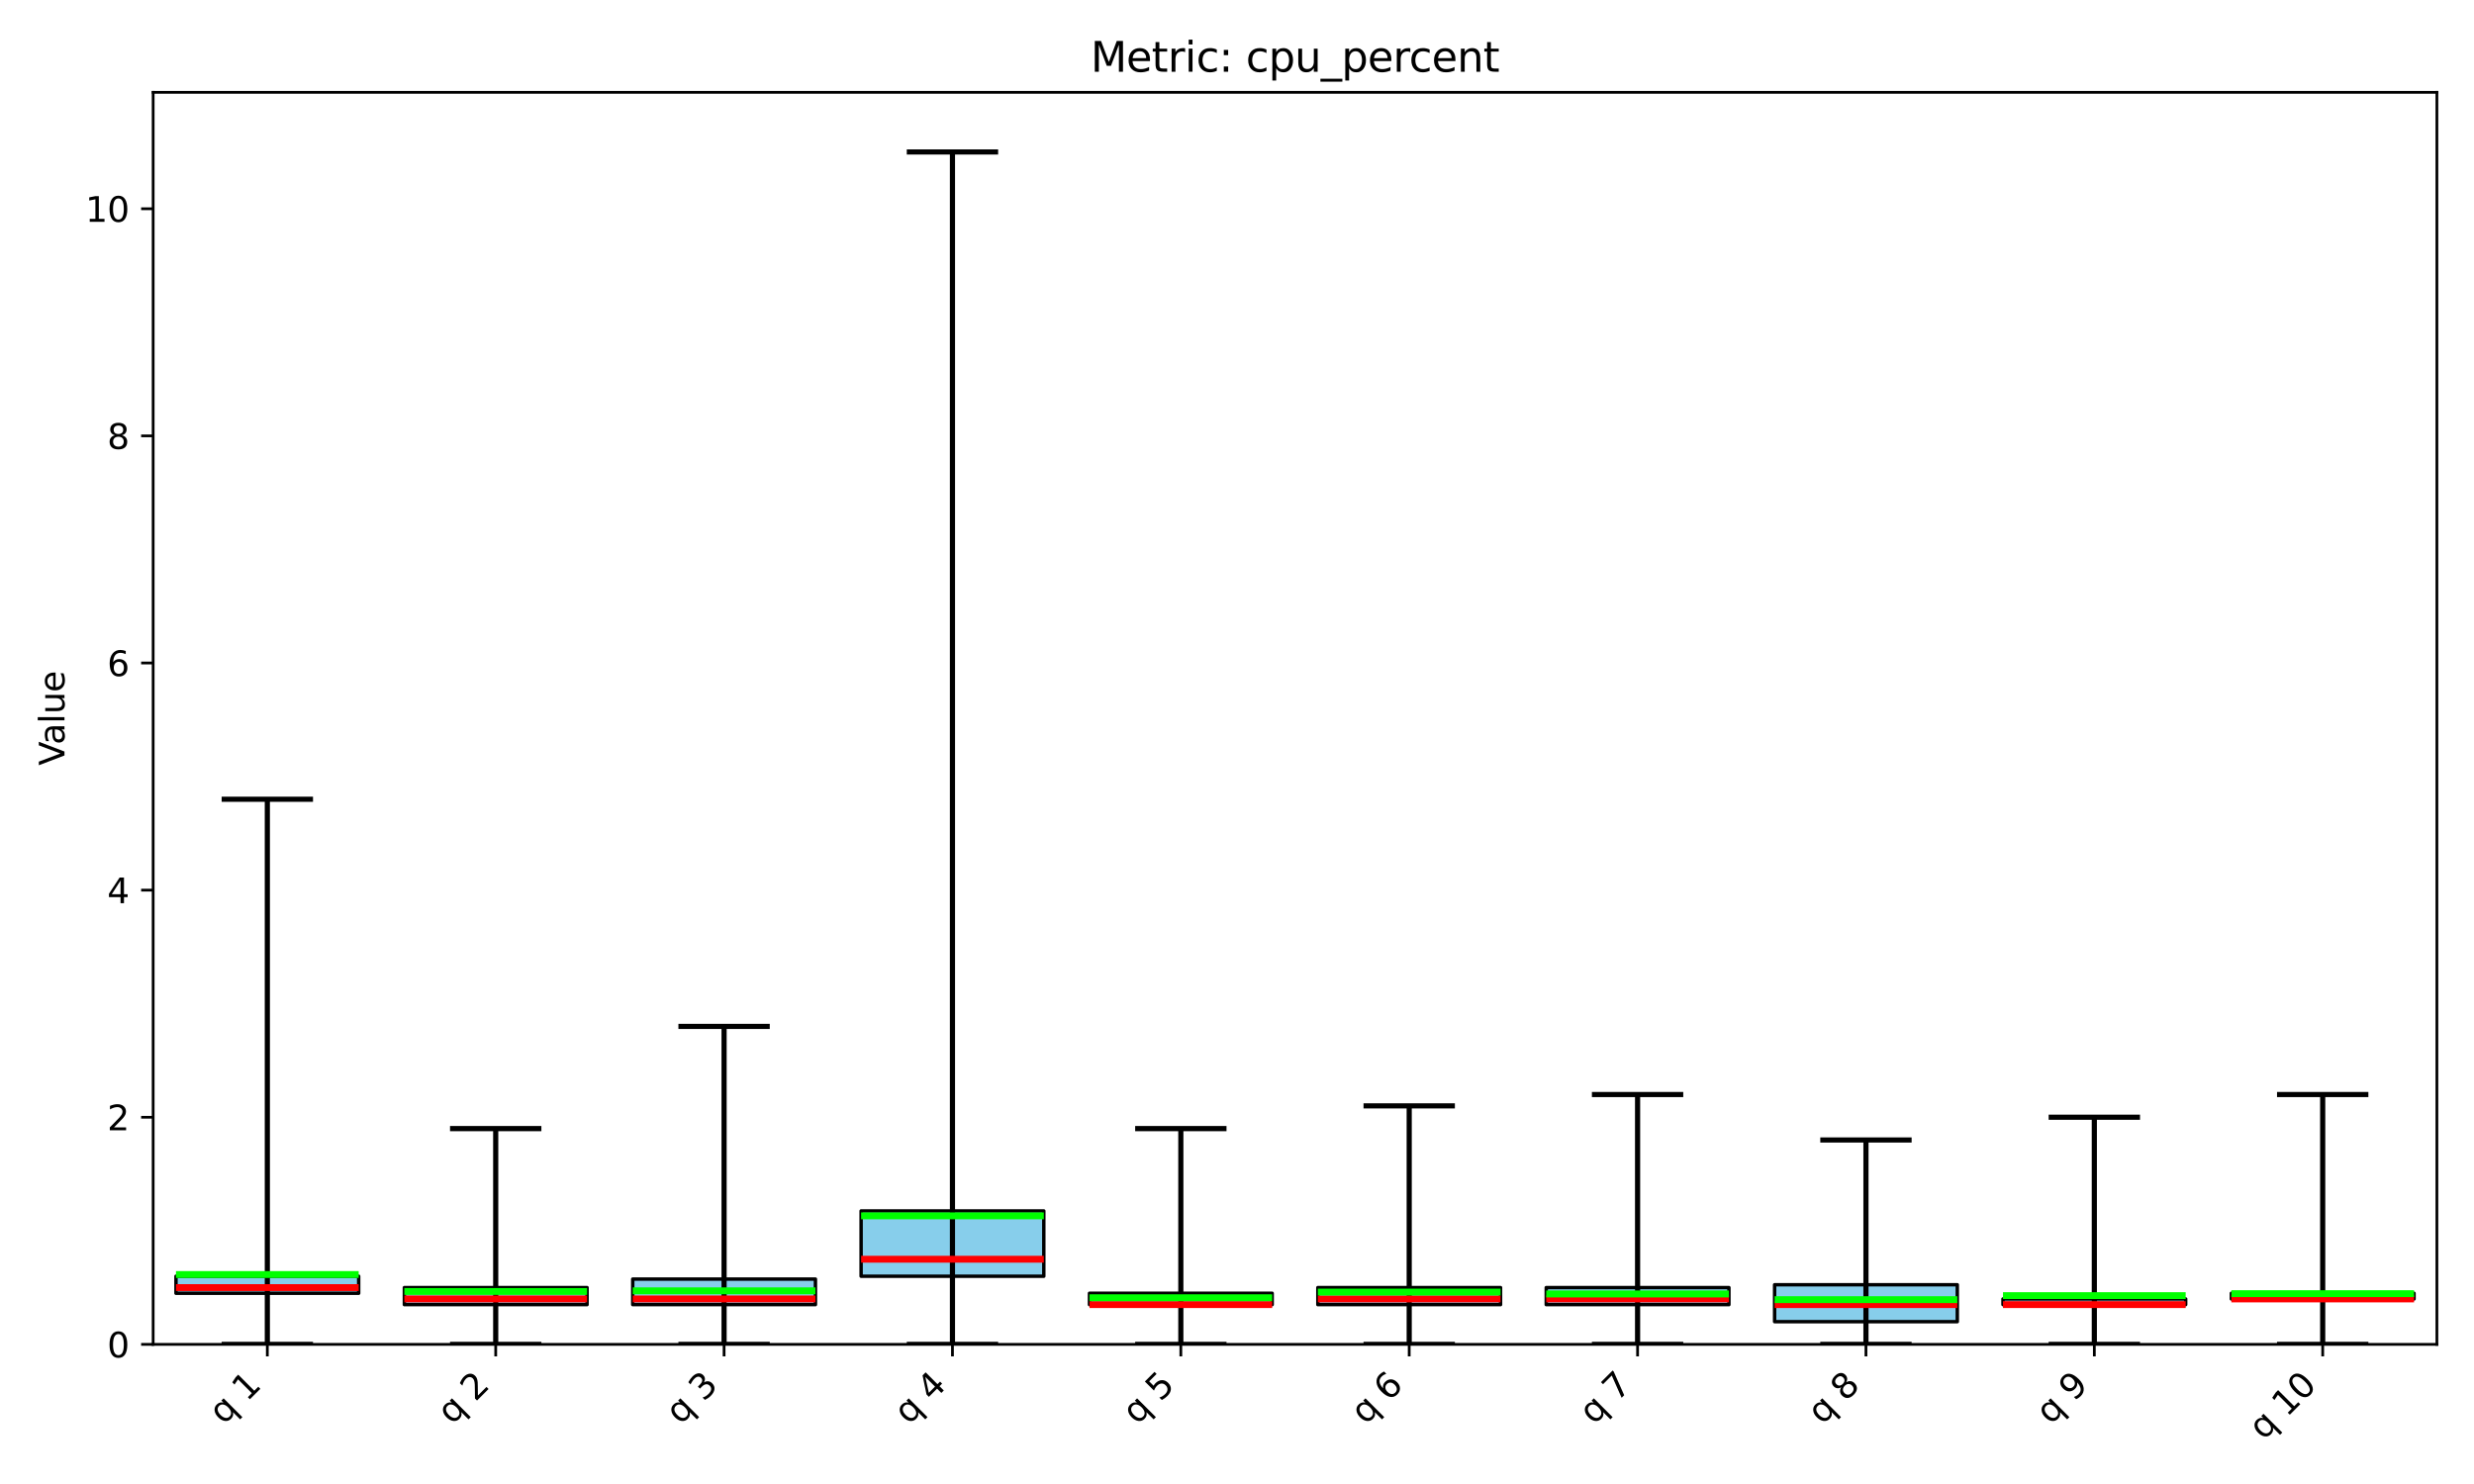 <?xml version="1.0" encoding="utf-8" standalone="no"?>
<!DOCTYPE svg PUBLIC "-//W3C//DTD SVG 1.1//EN"
  "http://www.w3.org/Graphics/SVG/1.1/DTD/svg11.dtd">
<svg xmlns:xlink="http://www.w3.org/1999/xlink" width="720pt" height="432pt" viewBox="0 0 720 432" xmlns="http://www.w3.org/2000/svg" version="1.1">
 <defs>
  <style type="text/css">*{stroke-linejoin: round; stroke-linecap: butt}</style>
 </defs>
 <g id="figure_1">
  <g id="patch_1">
   <path d="M 0 432 
L 720 432 
L 720 0 
L 0 0 
z
" style="fill: #ffffff"/>
  </g>
  <g id="axes_1">
   <g id="patch_2">
    <path d="M 44.57 391.353 
L 709.2 391.353 
L 709.2 26.88 
L 44.57 26.88 
z
" style="fill: #ffffff"/>
   </g>
   <g id="patch_3">
    <path d="M 51.216 376.477 
L 104.387 376.477 
L 104.387 371.518 
L 51.216 371.518 
z
" clip-path="url(#pd75be41efe)" style="fill: #87ceeb; stroke: #000000; stroke-linejoin: miter"/>
   </g>
   <g id="patch_4">
    <path d="M 117.679 379.783 
L 170.85 379.783 
L 170.85 374.824 
L 117.679 374.824 
z
" clip-path="url(#pd75be41efe)" style="fill: #87ceeb; stroke: #000000; stroke-linejoin: miter"/>
   </g>
   <g id="patch_5">
    <path d="M 184.142 379.783 
L 237.313 379.783 
L 237.313 372.345 
L 184.142 372.345 
z
" clip-path="url(#pd75be41efe)" style="fill: #87ceeb; stroke: #000000; stroke-linejoin: miter"/>
   </g>
   <g id="patch_6">
    <path d="M 250.605 371.518 
L 303.776 371.518 
L 303.776 352.509 
L 250.605 352.509 
z
" clip-path="url(#pd75be41efe)" style="fill: #87ceeb; stroke: #000000; stroke-linejoin: miter"/>
   </g>
   <g id="patch_7">
    <path d="M 317.068 379.783 
L 370.239 379.783 
L 370.239 376.477 
L 317.068 376.477 
z
" clip-path="url(#pd75be41efe)" style="fill: #87ceeb; stroke: #000000; stroke-linejoin: miter"/>
   </g>
   <g id="patch_8">
    <path d="M 383.531 379.783 
L 436.702 379.783 
L 436.702 374.824 
L 383.531 374.824 
z
" clip-path="url(#pd75be41efe)" style="fill: #87ceeb; stroke: #000000; stroke-linejoin: miter"/>
   </g>
   <g id="patch_9">
    <path d="M 449.994 379.783 
L 503.165 379.783 
L 503.165 374.824 
L 449.994 374.824 
z
" clip-path="url(#pd75be41efe)" style="fill: #87ceeb; stroke: #000000; stroke-linejoin: miter"/>
   </g>
   <g id="patch_10">
    <path d="M 516.457 384.742 
L 569.628 384.742 
L 569.628 373.998 
L 516.457 373.998 
z
" clip-path="url(#pd75be41efe)" style="fill: #87ceeb; stroke: #000000; stroke-linejoin: miter"/>
   </g>
   <g id="patch_11">
    <path d="M 582.92 379.783 
L 636.091 379.783 
L 636.091 378.13 
L 582.92 378.13 
z
" clip-path="url(#pd75be41efe)" style="fill: #87ceeb; stroke: #000000; stroke-linejoin: miter"/>
   </g>
   <g id="patch_12">
    <path d="M 649.383 378.13 
L 702.554 378.13 
L 702.554 376.477 
L 649.383 376.477 
z
" clip-path="url(#pd75be41efe)" style="fill: #87ceeb; stroke: #000000; stroke-linejoin: miter"/>
   </g>
   <g id="matplotlib.axis_1">
    <g id="xtick_1">
     <g id="line2d_1">
      <defs>
       <path id="maa645d51e0" d="M 0 0 
L 0 3.5 
" style="stroke: #000000; stroke-width: 0.8"/>
      </defs>
      <g>
       <use xlink:href="#maa645d51e0" x="77.802" y="391.353" style="stroke: #000000; stroke-width: 0.8"/>
      </g>
     </g>
     <g id="text_1">
      <!-- q 1 -->
      <g transform="translate(65.096 414.962) rotate(-45) scale(0.1 -0.1)">
       <defs>
        <path id="DejaVuSans-71" d="M 947 1747 
Q 947 1113 1208 752 
Q 1469 391 1925 391 
Q 2381 391 2643 752 
Q 2906 1113 2906 1747 
Q 2906 2381 2643 2742 
Q 2381 3103 1925 3103 
Q 1469 3103 1208 2742 
Q 947 2381 947 1747 
z
M 2906 525 
Q 2725 213 2448 61 
Q 2172 -91 1784 -91 
Q 1150 -91 751 415 
Q 353 922 353 1747 
Q 353 2572 751 3078 
Q 1150 3584 1784 3584 
Q 2172 3584 2448 3432 
Q 2725 3281 2906 2969 
L 2906 3500 
L 3481 3500 
L 3481 -1331 
L 2906 -1331 
L 2906 525 
z
" transform="scale(0.016)"/>
        <path id="DejaVuSans-20" transform="scale(0.016)"/>
        <path id="DejaVuSans-31" d="M 794 531 
L 1825 531 
L 1825 4091 
L 703 3866 
L 703 4441 
L 1819 4666 
L 2450 4666 
L 2450 531 
L 3481 531 
L 3481 0 
L 794 0 
L 794 531 
z
" transform="scale(0.016)"/>
       </defs>
       <use xlink:href="#DejaVuSans-71"/>
       <use xlink:href="#DejaVuSans-20" transform="translate(63.477 0)"/>
       <use xlink:href="#DejaVuSans-31" transform="translate(95.264 0)"/>
      </g>
     </g>
    </g>
    <g id="xtick_2">
     <g id="line2d_2">
      <g>
       <use xlink:href="#maa645d51e0" x="144.264" y="391.353" style="stroke: #000000; stroke-width: 0.8"/>
      </g>
     </g>
     <g id="text_2">
      <!-- q 2 -->
      <g transform="translate(131.559 414.962) rotate(-45) scale(0.1 -0.1)">
       <defs>
        <path id="DejaVuSans-32" d="M 1228 531 
L 3431 531 
L 3431 0 
L 469 0 
L 469 531 
Q 828 903 1448 1529 
Q 2069 2156 2228 2338 
Q 2531 2678 2651 2914 
Q 2772 3150 2772 3378 
Q 2772 3750 2511 3984 
Q 2250 4219 1831 4219 
Q 1534 4219 1204 4116 
Q 875 4013 500 3803 
L 500 4441 
Q 881 4594 1212 4672 
Q 1544 4750 1819 4750 
Q 2544 4750 2975 4387 
Q 3406 4025 3406 3419 
Q 3406 3131 3298 2873 
Q 3191 2616 2906 2266 
Q 2828 2175 2409 1742 
Q 1991 1309 1228 531 
z
" transform="scale(0.016)"/>
       </defs>
       <use xlink:href="#DejaVuSans-71"/>
       <use xlink:href="#DejaVuSans-20" transform="translate(63.477 0)"/>
       <use xlink:href="#DejaVuSans-32" transform="translate(95.264 0)"/>
      </g>
     </g>
    </g>
    <g id="xtick_3">
     <g id="line2d_3">
      <g>
       <use xlink:href="#maa645d51e0" x="210.727" y="391.353" style="stroke: #000000; stroke-width: 0.8"/>
      </g>
     </g>
     <g id="text_3">
      <!-- q 3 -->
      <g transform="translate(198.022 414.962) rotate(-45) scale(0.1 -0.1)">
       <defs>
        <path id="DejaVuSans-33" d="M 2597 2516 
Q 3050 2419 3304 2112 
Q 3559 1806 3559 1356 
Q 3559 666 3084 287 
Q 2609 -91 1734 -91 
Q 1441 -91 1130 -33 
Q 819 25 488 141 
L 488 750 
Q 750 597 1062 519 
Q 1375 441 1716 441 
Q 2309 441 2620 675 
Q 2931 909 2931 1356 
Q 2931 1769 2642 2001 
Q 2353 2234 1838 2234 
L 1294 2234 
L 1294 2753 
L 1863 2753 
Q 2328 2753 2575 2939 
Q 2822 3125 2822 3475 
Q 2822 3834 2567 4026 
Q 2313 4219 1838 4219 
Q 1578 4219 1281 4162 
Q 984 4106 628 3988 
L 628 4550 
Q 988 4650 1302 4700 
Q 1616 4750 1894 4750 
Q 2613 4750 3031 4423 
Q 3450 4097 3450 3541 
Q 3450 3153 3228 2886 
Q 3006 2619 2597 2516 
z
" transform="scale(0.016)"/>
       </defs>
       <use xlink:href="#DejaVuSans-71"/>
       <use xlink:href="#DejaVuSans-20" transform="translate(63.477 0)"/>
       <use xlink:href="#DejaVuSans-33" transform="translate(95.264 0)"/>
      </g>
     </g>
    </g>
    <g id="xtick_4">
     <g id="line2d_4">
      <g>
       <use xlink:href="#maa645d51e0" x="277.19" y="391.353" style="stroke: #000000; stroke-width: 0.8"/>
      </g>
     </g>
     <g id="text_4">
      <!-- q 4 -->
      <g transform="translate(264.485 414.962) rotate(-45) scale(0.1 -0.1)">
       <defs>
        <path id="DejaVuSans-34" d="M 2419 4116 
L 825 1625 
L 2419 1625 
L 2419 4116 
z
M 2253 4666 
L 3047 4666 
L 3047 1625 
L 3713 1625 
L 3713 1100 
L 3047 1100 
L 3047 0 
L 2419 0 
L 2419 1100 
L 313 1100 
L 313 1709 
L 2253 4666 
z
" transform="scale(0.016)"/>
       </defs>
       <use xlink:href="#DejaVuSans-71"/>
       <use xlink:href="#DejaVuSans-20" transform="translate(63.477 0)"/>
       <use xlink:href="#DejaVuSans-34" transform="translate(95.264 0)"/>
      </g>
     </g>
    </g>
    <g id="xtick_5">
     <g id="line2d_5">
      <g>
       <use xlink:href="#maa645d51e0" x="343.654" y="391.353" style="stroke: #000000; stroke-width: 0.8"/>
      </g>
     </g>
     <g id="text_5">
      <!-- q 5 -->
      <g transform="translate(330.948 414.962) rotate(-45) scale(0.1 -0.1)">
       <defs>
        <path id="DejaVuSans-35" d="M 691 4666 
L 3169 4666 
L 3169 4134 
L 1269 4134 
L 1269 2991 
Q 1406 3038 1543 3061 
Q 1681 3084 1819 3084 
Q 2600 3084 3056 2656 
Q 3513 2228 3513 1497 
Q 3513 744 3044 326 
Q 2575 -91 1722 -91 
Q 1428 -91 1123 -41 
Q 819 9 494 109 
L 494 744 
Q 775 591 1075 516 
Q 1375 441 1709 441 
Q 2250 441 2565 725 
Q 2881 1009 2881 1497 
Q 2881 1984 2565 2268 
Q 2250 2553 1709 2553 
Q 1456 2553 1204 2497 
Q 953 2441 691 2322 
L 691 4666 
z
" transform="scale(0.016)"/>
       </defs>
       <use xlink:href="#DejaVuSans-71"/>
       <use xlink:href="#DejaVuSans-20" transform="translate(63.477 0)"/>
       <use xlink:href="#DejaVuSans-35" transform="translate(95.264 0)"/>
      </g>
     </g>
    </g>
    <g id="xtick_6">
     <g id="line2d_6">
      <g>
       <use xlink:href="#maa645d51e0" x="410.116" y="391.353" style="stroke: #000000; stroke-width: 0.8"/>
      </g>
     </g>
     <g id="text_6">
      <!-- q 6 -->
      <g transform="translate(397.411 414.962) rotate(-45) scale(0.1 -0.1)">
       <defs>
        <path id="DejaVuSans-36" d="M 2113 2584 
Q 1688 2584 1439 2293 
Q 1191 2003 1191 1497 
Q 1191 994 1439 701 
Q 1688 409 2113 409 
Q 2538 409 2786 701 
Q 3034 994 3034 1497 
Q 3034 2003 2786 2293 
Q 2538 2584 2113 2584 
z
M 3366 4563 
L 3366 3988 
Q 3128 4100 2886 4159 
Q 2644 4219 2406 4219 
Q 1781 4219 1451 3797 
Q 1122 3375 1075 2522 
Q 1259 2794 1537 2939 
Q 1816 3084 2150 3084 
Q 2853 3084 3261 2657 
Q 3669 2231 3669 1497 
Q 3669 778 3244 343 
Q 2819 -91 2113 -91 
Q 1303 -91 875 529 
Q 447 1150 447 2328 
Q 447 3434 972 4092 
Q 1497 4750 2381 4750 
Q 2619 4750 2861 4703 
Q 3103 4656 3366 4563 
z
" transform="scale(0.016)"/>
       </defs>
       <use xlink:href="#DejaVuSans-71"/>
       <use xlink:href="#DejaVuSans-20" transform="translate(63.477 0)"/>
       <use xlink:href="#DejaVuSans-36" transform="translate(95.264 0)"/>
      </g>
     </g>
    </g>
    <g id="xtick_7">
     <g id="line2d_7">
      <g>
       <use xlink:href="#maa645d51e0" x="476.579" y="391.353" style="stroke: #000000; stroke-width: 0.8"/>
      </g>
     </g>
     <g id="text_7">
      <!-- q 7 -->
      <g transform="translate(463.874 414.962) rotate(-45) scale(0.1 -0.1)">
       <defs>
        <path id="DejaVuSans-37" d="M 525 4666 
L 3525 4666 
L 3525 4397 
L 1831 0 
L 1172 0 
L 2766 4134 
L 525 4134 
L 525 4666 
z
" transform="scale(0.016)"/>
       </defs>
       <use xlink:href="#DejaVuSans-71"/>
       <use xlink:href="#DejaVuSans-20" transform="translate(63.477 0)"/>
       <use xlink:href="#DejaVuSans-37" transform="translate(95.264 0)"/>
      </g>
     </g>
    </g>
    <g id="xtick_8">
     <g id="line2d_8">
      <g>
       <use xlink:href="#maa645d51e0" x="543.043" y="391.353" style="stroke: #000000; stroke-width: 0.8"/>
      </g>
     </g>
     <g id="text_8">
      <!-- q 8 -->
      <g transform="translate(530.337 414.962) rotate(-45) scale(0.1 -0.1)">
       <defs>
        <path id="DejaVuSans-38" d="M 2034 2216 
Q 1584 2216 1326 1975 
Q 1069 1734 1069 1313 
Q 1069 891 1326 650 
Q 1584 409 2034 409 
Q 2484 409 2743 651 
Q 3003 894 3003 1313 
Q 3003 1734 2745 1975 
Q 2488 2216 2034 2216 
z
M 1403 2484 
Q 997 2584 770 2862 
Q 544 3141 544 3541 
Q 544 4100 942 4425 
Q 1341 4750 2034 4750 
Q 2731 4750 3128 4425 
Q 3525 4100 3525 3541 
Q 3525 3141 3298 2862 
Q 3072 2584 2669 2484 
Q 3125 2378 3379 2068 
Q 3634 1759 3634 1313 
Q 3634 634 3220 271 
Q 2806 -91 2034 -91 
Q 1263 -91 848 271 
Q 434 634 434 1313 
Q 434 1759 690 2068 
Q 947 2378 1403 2484 
z
M 1172 3481 
Q 1172 3119 1398 2916 
Q 1625 2713 2034 2713 
Q 2441 2713 2670 2916 
Q 2900 3119 2900 3481 
Q 2900 3844 2670 4047 
Q 2441 4250 2034 4250 
Q 1625 4250 1398 4047 
Q 1172 3844 1172 3481 
z
" transform="scale(0.016)"/>
       </defs>
       <use xlink:href="#DejaVuSans-71"/>
       <use xlink:href="#DejaVuSans-20" transform="translate(63.477 0)"/>
       <use xlink:href="#DejaVuSans-38" transform="translate(95.264 0)"/>
      </g>
     </g>
    </g>
    <g id="xtick_9">
     <g id="line2d_9">
      <g>
       <use xlink:href="#maa645d51e0" x="609.505" y="391.353" style="stroke: #000000; stroke-width: 0.8"/>
      </g>
     </g>
     <g id="text_9">
      <!-- q 9 -->
      <g transform="translate(596.8 414.962) rotate(-45) scale(0.1 -0.1)">
       <defs>
        <path id="DejaVuSans-39" d="M 703 97 
L 703 672 
Q 941 559 1184 500 
Q 1428 441 1663 441 
Q 2288 441 2617 861 
Q 2947 1281 2994 2138 
Q 2813 1869 2534 1725 
Q 2256 1581 1919 1581 
Q 1219 1581 811 2004 
Q 403 2428 403 3163 
Q 403 3881 828 4315 
Q 1253 4750 1959 4750 
Q 2769 4750 3195 4129 
Q 3622 3509 3622 2328 
Q 3622 1225 3098 567 
Q 2575 -91 1691 -91 
Q 1453 -91 1209 -44 
Q 966 3 703 97 
z
M 1959 2075 
Q 2384 2075 2632 2365 
Q 2881 2656 2881 3163 
Q 2881 3666 2632 3958 
Q 2384 4250 1959 4250 
Q 1534 4250 1286 3958 
Q 1038 3666 1038 3163 
Q 1038 2656 1286 2365 
Q 1534 2075 1959 2075 
z
" transform="scale(0.016)"/>
       </defs>
       <use xlink:href="#DejaVuSans-71"/>
       <use xlink:href="#DejaVuSans-20" transform="translate(63.477 0)"/>
       <use xlink:href="#DejaVuSans-39" transform="translate(95.264 0)"/>
      </g>
     </g>
    </g>
    <g id="xtick_10">
     <g id="line2d_10">
      <g>
       <use xlink:href="#maa645d51e0" x="675.968" y="391.353" style="stroke: #000000; stroke-width: 0.8"/>
      </g>
     </g>
     <g id="text_10">
      <!-- q 10 -->
      <g transform="translate(658.764 419.461) rotate(-45) scale(0.1 -0.1)">
       <defs>
        <path id="DejaVuSans-30" d="M 2034 4250 
Q 1547 4250 1301 3770 
Q 1056 3291 1056 2328 
Q 1056 1369 1301 889 
Q 1547 409 2034 409 
Q 2525 409 2770 889 
Q 3016 1369 3016 2328 
Q 3016 3291 2770 3770 
Q 2525 4250 2034 4250 
z
M 2034 4750 
Q 2819 4750 3233 4129 
Q 3647 3509 3647 2328 
Q 3647 1150 3233 529 
Q 2819 -91 2034 -91 
Q 1250 -91 836 529 
Q 422 1150 422 2328 
Q 422 3509 836 4129 
Q 1250 4750 2034 4750 
z
" transform="scale(0.016)"/>
       </defs>
       <use xlink:href="#DejaVuSans-71"/>
       <use xlink:href="#DejaVuSans-20" transform="translate(63.477 0)"/>
       <use xlink:href="#DejaVuSans-31" transform="translate(95.264 0)"/>
       <use xlink:href="#DejaVuSans-30" transform="translate(158.887 0)"/>
      </g>
     </g>
    </g>
   </g>
   <g id="matplotlib.axis_2">
    <g id="ytick_1">
     <g id="line2d_11">
      <defs>
       <path id="m72e94f4fc4" d="M 0 0 
L -3.5 0 
" style="stroke: #000000; stroke-width: 0.8"/>
      </defs>
      <g>
       <use xlink:href="#m72e94f4fc4" x="44.57" y="391.353" style="stroke: #000000; stroke-width: 0.8"/>
      </g>
     </g>
     <g id="text_11">
      <!-- 0 -->
      <g transform="translate(31.207 395.153) scale(0.1 -0.1)">
       <use xlink:href="#DejaVuSans-30"/>
      </g>
     </g>
    </g>
    <g id="ytick_2">
     <g id="line2d_12">
      <g>
       <use xlink:href="#m72e94f4fc4" x="44.57" y="325.236" style="stroke: #000000; stroke-width: 0.8"/>
      </g>
     </g>
     <g id="text_12">
      <!-- 2 -->
      <g transform="translate(31.207 329.035) scale(0.1 -0.1)">
       <use xlink:href="#DejaVuSans-32"/>
      </g>
     </g>
    </g>
    <g id="ytick_3">
     <g id="line2d_13">
      <g>
       <use xlink:href="#m72e94f4fc4" x="44.57" y="259.118" style="stroke: #000000; stroke-width: 0.8"/>
      </g>
     </g>
     <g id="text_13">
      <!-- 4 -->
      <g transform="translate(31.207 262.917) scale(0.1 -0.1)">
       <use xlink:href="#DejaVuSans-34"/>
      </g>
     </g>
    </g>
    <g id="ytick_4">
     <g id="line2d_14">
      <g>
       <use xlink:href="#m72e94f4fc4" x="44.57" y="193.001" style="stroke: #000000; stroke-width: 0.8"/>
      </g>
     </g>
     <g id="text_14">
      <!-- 6 -->
      <g transform="translate(31.207 196.8) scale(0.1 -0.1)">
       <use xlink:href="#DejaVuSans-36"/>
      </g>
     </g>
    </g>
    <g id="ytick_5">
     <g id="line2d_15">
      <g>
       <use xlink:href="#m72e94f4fc4" x="44.57" y="126.883" style="stroke: #000000; stroke-width: 0.8"/>
      </g>
     </g>
     <g id="text_15">
      <!-- 8 -->
      <g transform="translate(31.207 130.682) scale(0.1 -0.1)">
       <use xlink:href="#DejaVuSans-38"/>
      </g>
     </g>
    </g>
    <g id="ytick_6">
     <g id="line2d_16">
      <g>
       <use xlink:href="#m72e94f4fc4" x="44.57" y="60.765" style="stroke: #000000; stroke-width: 0.8"/>
      </g>
     </g>
     <g id="text_16">
      <!-- 10 -->
      <g transform="translate(24.845 64.564) scale(0.1 -0.1)">
       <use xlink:href="#DejaVuSans-31"/>
       <use xlink:href="#DejaVuSans-30" transform="translate(63.623 0)"/>
      </g>
     </g>
    </g>
    <g id="text_17">
     <!-- Value -->
     <g transform="translate(18.765 222.848) rotate(-90) scale(0.1 -0.1)">
      <defs>
       <path id="DejaVuSans-56" d="M 1831 0 
L 50 4666 
L 709 4666 
L 2188 738 
L 3669 4666 
L 4325 4666 
L 2547 0 
L 1831 0 
z
" transform="scale(0.016)"/>
       <path id="DejaVuSans-61" d="M 2194 1759 
Q 1497 1759 1228 1600 
Q 959 1441 959 1056 
Q 959 750 1161 570 
Q 1363 391 1709 391 
Q 2188 391 2477 730 
Q 2766 1069 2766 1631 
L 2766 1759 
L 2194 1759 
z
M 3341 1997 
L 3341 0 
L 2766 0 
L 2766 531 
Q 2569 213 2275 61 
Q 1981 -91 1556 -91 
Q 1019 -91 701 211 
Q 384 513 384 1019 
Q 384 1609 779 1909 
Q 1175 2209 1959 2209 
L 2766 2209 
L 2766 2266 
Q 2766 2663 2505 2880 
Q 2244 3097 1772 3097 
Q 1472 3097 1187 3025 
Q 903 2953 641 2809 
L 641 3341 
Q 956 3463 1253 3523 
Q 1550 3584 1831 3584 
Q 2591 3584 2966 3190 
Q 3341 2797 3341 1997 
z
" transform="scale(0.016)"/>
       <path id="DejaVuSans-6c" d="M 603 4863 
L 1178 4863 
L 1178 0 
L 603 0 
L 603 4863 
z
" transform="scale(0.016)"/>
       <path id="DejaVuSans-75" d="M 544 1381 
L 544 3500 
L 1119 3500 
L 1119 1403 
Q 1119 906 1312 657 
Q 1506 409 1894 409 
Q 2359 409 2629 706 
Q 2900 1003 2900 1516 
L 2900 3500 
L 3475 3500 
L 3475 0 
L 2900 0 
L 2900 538 
Q 2691 219 2414 64 
Q 2138 -91 1772 -91 
Q 1169 -91 856 284 
Q 544 659 544 1381 
z
M 1991 3584 
L 1991 3584 
z
" transform="scale(0.016)"/>
       <path id="DejaVuSans-65" d="M 3597 1894 
L 3597 1613 
L 953 1613 
Q 991 1019 1311 708 
Q 1631 397 2203 397 
Q 2534 397 2845 478 
Q 3156 559 3463 722 
L 3463 178 
Q 3153 47 2828 -22 
Q 2503 -91 2169 -91 
Q 1331 -91 842 396 
Q 353 884 353 1716 
Q 353 2575 817 3079 
Q 1281 3584 2069 3584 
Q 2775 3584 3186 3129 
Q 3597 2675 3597 1894 
z
M 3022 2063 
Q 3016 2534 2758 2815 
Q 2500 3097 2075 3097 
Q 1594 3097 1305 2825 
Q 1016 2553 972 2059 
L 3022 2063 
z
" transform="scale(0.016)"/>
      </defs>
      <use xlink:href="#DejaVuSans-56"/>
      <use xlink:href="#DejaVuSans-61" transform="translate(60.658 0)"/>
      <use xlink:href="#DejaVuSans-6c" transform="translate(121.938 0)"/>
      <use xlink:href="#DejaVuSans-75" transform="translate(149.721 0)"/>
      <use xlink:href="#DejaVuSans-65" transform="translate(213.1 0)"/>
     </g>
    </g>
   </g>
   <g id="LineCollection_1">
    <path d="M 77.802 391.353 
L 77.802 232.671 
" clip-path="url(#pd75be41efe)" style="fill: none; stroke: #000000; stroke-width: 1.5"/>
   </g>
   <g id="LineCollection_2">
    <path d="M 64.509 391.353 
L 91.094 391.353 
" clip-path="url(#pd75be41efe)" style="fill: none; stroke: #000000; stroke-width: 1.5"/>
   </g>
   <g id="LineCollection_3">
    <path d="M 64.509 232.671 
L 91.094 232.671 
" clip-path="url(#pd75be41efe)" style="fill: none; stroke: #000000; stroke-width: 1.5"/>
   </g>
   <g id="LineCollection_4">
    <path d="M 51.216 374.824 
L 104.387 374.824 
" clip-path="url(#pd75be41efe)" style="fill: none; stroke: #ff0000; stroke-width: 2"/>
   </g>
   <g id="LineCollection_5">
    <path d="M 51.216 371.024 
L 104.387 371.024 
" clip-path="url(#pd75be41efe)" style="fill: none; stroke: #00ff00; stroke-width: 2"/>
   </g>
   <g id="LineCollection_6">
    <path d="M 144.264 391.353 
L 144.264 328.542 
" clip-path="url(#pd75be41efe)" style="fill: none; stroke: #000000; stroke-width: 1.5"/>
   </g>
   <g id="LineCollection_7">
    <path d="M 130.972 391.353 
L 157.557 391.353 
" clip-path="url(#pd75be41efe)" style="fill: none; stroke: #000000; stroke-width: 1.5"/>
   </g>
   <g id="LineCollection_8">
    <path d="M 130.972 328.542 
L 157.557 328.542 
" clip-path="url(#pd75be41efe)" style="fill: none; stroke: #000000; stroke-width: 1.5"/>
   </g>
   <g id="LineCollection_9">
    <path d="M 117.679 378.13 
L 170.85 378.13 
" clip-path="url(#pd75be41efe)" style="fill: none; stroke: #ff0000; stroke-width: 2"/>
   </g>
   <g id="LineCollection_10">
    <path d="M 117.679 375.948 
L 170.85 375.948 
" clip-path="url(#pd75be41efe)" style="fill: none; stroke: #00ff00; stroke-width: 2"/>
   </g>
   <g id="LineCollection_11">
    <path d="M 210.727 391.353 
L 210.727 298.789 
" clip-path="url(#pd75be41efe)" style="fill: none; stroke: #000000; stroke-width: 1.5"/>
   </g>
   <g id="LineCollection_12">
    <path d="M 197.435 391.353 
L 224.02 391.353 
" clip-path="url(#pd75be41efe)" style="fill: none; stroke: #000000; stroke-width: 1.5"/>
   </g>
   <g id="LineCollection_13">
    <path d="M 197.435 298.789 
L 224.02 298.789 
" clip-path="url(#pd75be41efe)" style="fill: none; stroke: #000000; stroke-width: 1.5"/>
   </g>
   <g id="LineCollection_14">
    <path d="M 184.142 378.13 
L 237.313 378.13 
" clip-path="url(#pd75be41efe)" style="fill: none; stroke: #ff0000; stroke-width: 2"/>
   </g>
   <g id="LineCollection_15">
    <path d="M 184.142 375.772 
L 237.313 375.772 
" clip-path="url(#pd75be41efe)" style="fill: none; stroke: #00ff00; stroke-width: 2"/>
   </g>
   <g id="LineCollection_16">
    <path d="M 277.19 391.353 
L 277.19 44.236 
" clip-path="url(#pd75be41efe)" style="fill: none; stroke: #000000; stroke-width: 1.5"/>
   </g>
   <g id="LineCollection_17">
    <path d="M 263.898 391.353 
L 290.483 391.353 
" clip-path="url(#pd75be41efe)" style="fill: none; stroke: #000000; stroke-width: 1.5"/>
   </g>
   <g id="LineCollection_18">
    <path d="M 263.898 44.236 
L 290.483 44.236 
" clip-path="url(#pd75be41efe)" style="fill: none; stroke: #000000; stroke-width: 1.5"/>
   </g>
   <g id="LineCollection_19">
    <path d="M 250.605 366.559 
L 303.776 366.559 
" clip-path="url(#pd75be41efe)" style="fill: none; stroke: #ff0000; stroke-width: 2"/>
   </g>
   <g id="LineCollection_20">
    <path d="M 250.605 353.931 
L 303.776 353.931 
" clip-path="url(#pd75be41efe)" style="fill: none; stroke: #00ff00; stroke-width: 2"/>
   </g>
   <g id="LineCollection_21">
    <path d="M 343.654 391.353 
L 343.654 328.542 
" clip-path="url(#pd75be41efe)" style="fill: none; stroke: #000000; stroke-width: 1.5"/>
   </g>
   <g id="LineCollection_22">
    <path d="M 330.361 391.353 
L 356.946 391.353 
" clip-path="url(#pd75be41efe)" style="fill: none; stroke: #000000; stroke-width: 1.5"/>
   </g>
   <g id="LineCollection_23">
    <path d="M 330.361 328.542 
L 356.946 328.542 
" clip-path="url(#pd75be41efe)" style="fill: none; stroke: #000000; stroke-width: 1.5"/>
   </g>
   <g id="LineCollection_24">
    <path d="M 317.068 379.783 
L 370.239 379.783 
" clip-path="url(#pd75be41efe)" style="fill: none; stroke: #ff0000; stroke-width: 2"/>
   </g>
   <g id="LineCollection_25">
    <path d="M 317.068 377.777 
L 370.239 377.777 
" clip-path="url(#pd75be41efe)" style="fill: none; stroke: #00ff00; stroke-width: 2"/>
   </g>
   <g id="LineCollection_26">
    <path d="M 410.116 391.353 
L 410.116 321.93 
" clip-path="url(#pd75be41efe)" style="fill: none; stroke: #000000; stroke-width: 1.5"/>
   </g>
   <g id="LineCollection_27">
    <path d="M 396.824 391.353 
L 423.409 391.353 
" clip-path="url(#pd75be41efe)" style="fill: none; stroke: #000000; stroke-width: 1.5"/>
   </g>
   <g id="LineCollection_28">
    <path d="M 396.824 321.93 
L 423.409 321.93 
" clip-path="url(#pd75be41efe)" style="fill: none; stroke: #000000; stroke-width: 1.5"/>
   </g>
   <g id="LineCollection_29">
    <path d="M 383.531 378.13 
L 436.702 378.13 
" clip-path="url(#pd75be41efe)" style="fill: none; stroke: #ff0000; stroke-width: 2"/>
   </g>
   <g id="LineCollection_30">
    <path d="M 383.531 376.124 
L 436.702 376.124 
" clip-path="url(#pd75be41efe)" style="fill: none; stroke: #00ff00; stroke-width: 2"/>
   </g>
   <g id="LineCollection_31">
    <path d="M 476.579 391.353 
L 476.579 318.624 
" clip-path="url(#pd75be41efe)" style="fill: none; stroke: #000000; stroke-width: 1.5"/>
   </g>
   <g id="LineCollection_32">
    <path d="M 463.287 391.353 
L 489.872 391.353 
" clip-path="url(#pd75be41efe)" style="fill: none; stroke: #000000; stroke-width: 1.5"/>
   </g>
   <g id="LineCollection_33">
    <path d="M 463.287 318.624 
L 489.872 318.624 
" clip-path="url(#pd75be41efe)" style="fill: none; stroke: #000000; stroke-width: 1.5"/>
   </g>
   <g id="LineCollection_34">
    <path d="M 449.994 378.13 
L 503.165 378.13 
" clip-path="url(#pd75be41efe)" style="fill: none; stroke: #ff0000; stroke-width: 2"/>
   </g>
   <g id="LineCollection_35">
    <path d="M 449.994 376.675 
L 503.165 376.675 
" clip-path="url(#pd75be41efe)" style="fill: none; stroke: #00ff00; stroke-width: 2"/>
   </g>
   <g id="LineCollection_36">
    <path d="M 543.043 391.353 
L 543.043 331.848 
" clip-path="url(#pd75be41efe)" style="fill: none; stroke: #000000; stroke-width: 1.5"/>
   </g>
   <g id="LineCollection_37">
    <path d="M 529.75 391.353 
L 556.335 391.353 
" clip-path="url(#pd75be41efe)" style="fill: none; stroke: #000000; stroke-width: 1.5"/>
   </g>
   <g id="LineCollection_38">
    <path d="M 529.75 331.848 
L 556.335 331.848 
" clip-path="url(#pd75be41efe)" style="fill: none; stroke: #000000; stroke-width: 1.5"/>
   </g>
   <g id="LineCollection_39">
    <path d="M 516.457 379.783 
L 569.628 379.783 
" clip-path="url(#pd75be41efe)" style="fill: none; stroke: #ff0000; stroke-width: 2"/>
   </g>
   <g id="LineCollection_40">
    <path d="M 516.457 378.328 
L 569.628 378.328 
" clip-path="url(#pd75be41efe)" style="fill: none; stroke: #00ff00; stroke-width: 2"/>
   </g>
   <g id="LineCollection_41">
    <path d="M 609.505 391.353 
L 609.505 325.236 
" clip-path="url(#pd75be41efe)" style="fill: none; stroke: #000000; stroke-width: 1.5"/>
   </g>
   <g id="LineCollection_42">
    <path d="M 596.213 391.353 
L 622.798 391.353 
" clip-path="url(#pd75be41efe)" style="fill: none; stroke: #000000; stroke-width: 1.5"/>
   </g>
   <g id="LineCollection_43">
    <path d="M 596.213 325.236 
L 622.798 325.236 
" clip-path="url(#pd75be41efe)" style="fill: none; stroke: #000000; stroke-width: 1.5"/>
   </g>
   <g id="LineCollection_44">
    <path d="M 582.92 379.783 
L 636.091 379.783 
" clip-path="url(#pd75be41efe)" style="fill: none; stroke: #ff0000; stroke-width: 2"/>
   </g>
   <g id="LineCollection_45">
    <path d="M 582.92 377.16 
L 636.091 377.16 
" clip-path="url(#pd75be41efe)" style="fill: none; stroke: #00ff00; stroke-width: 2"/>
   </g>
   <g id="LineCollection_46">
    <path d="M 675.968 391.353 
L 675.968 318.624 
" clip-path="url(#pd75be41efe)" style="fill: none; stroke: #000000; stroke-width: 1.5"/>
   </g>
   <g id="LineCollection_47">
    <path d="M 662.676 391.353 
L 689.261 391.353 
" clip-path="url(#pd75be41efe)" style="fill: none; stroke: #000000; stroke-width: 1.5"/>
   </g>
   <g id="LineCollection_48">
    <path d="M 662.676 318.624 
L 689.261 318.624 
" clip-path="url(#pd75be41efe)" style="fill: none; stroke: #000000; stroke-width: 1.5"/>
   </g>
   <g id="LineCollection_49">
    <path d="M 649.383 378.13 
L 702.554 378.13 
" clip-path="url(#pd75be41efe)" style="fill: none; stroke: #ff0000; stroke-width: 2"/>
   </g>
   <g id="LineCollection_50">
    <path d="M 649.383 376.587 
L 702.554 376.587 
" clip-path="url(#pd75be41efe)" style="fill: none; stroke: #00ff00; stroke-width: 2"/>
   </g>
   <g id="patch_13">
    <path d="M 44.57 391.353 
L 44.57 26.88 
" style="fill: none; stroke: #000000; stroke-width: 0.8; stroke-linejoin: miter; stroke-linecap: square"/>
   </g>
   <g id="patch_14">
    <path d="M 709.2 391.353 
L 709.2 26.88 
" style="fill: none; stroke: #000000; stroke-width: 0.8; stroke-linejoin: miter; stroke-linecap: square"/>
   </g>
   <g id="patch_15">
    <path d="M 44.57 391.353 
L 709.2 391.353 
" style="fill: none; stroke: #000000; stroke-width: 0.8; stroke-linejoin: miter; stroke-linecap: square"/>
   </g>
   <g id="patch_16">
    <path d="M 44.57 26.88 
L 709.2 26.88 
" style="fill: none; stroke: #000000; stroke-width: 0.8; stroke-linejoin: miter; stroke-linecap: square"/>
   </g>
   <g id="text_18">
    <!-- Metric: cpu_percent -->
    <g transform="translate(317.415 20.88) scale(0.12 -0.12)">
     <defs>
      <path id="DejaVuSans-4d" d="M 628 4666 
L 1569 4666 
L 2759 1491 
L 3956 4666 
L 4897 4666 
L 4897 0 
L 4281 0 
L 4281 4097 
L 3078 897 
L 2444 897 
L 1241 4097 
L 1241 0 
L 628 0 
L 628 4666 
z
" transform="scale(0.016)"/>
      <path id="DejaVuSans-74" d="M 1172 4494 
L 1172 3500 
L 2356 3500 
L 2356 3053 
L 1172 3053 
L 1172 1153 
Q 1172 725 1289 603 
Q 1406 481 1766 481 
L 2356 481 
L 2356 0 
L 1766 0 
Q 1100 0 847 248 
Q 594 497 594 1153 
L 594 3053 
L 172 3053 
L 172 3500 
L 594 3500 
L 594 4494 
L 1172 4494 
z
" transform="scale(0.016)"/>
      <path id="DejaVuSans-72" d="M 2631 2963 
Q 2534 3019 2420 3045 
Q 2306 3072 2169 3072 
Q 1681 3072 1420 2755 
Q 1159 2438 1159 1844 
L 1159 0 
L 581 0 
L 581 3500 
L 1159 3500 
L 1159 2956 
Q 1341 3275 1631 3429 
Q 1922 3584 2338 3584 
Q 2397 3584 2469 3576 
Q 2541 3569 2628 3553 
L 2631 2963 
z
" transform="scale(0.016)"/>
      <path id="DejaVuSans-69" d="M 603 3500 
L 1178 3500 
L 1178 0 
L 603 0 
L 603 3500 
z
M 603 4863 
L 1178 4863 
L 1178 4134 
L 603 4134 
L 603 4863 
z
" transform="scale(0.016)"/>
      <path id="DejaVuSans-63" d="M 3122 3366 
L 3122 2828 
Q 2878 2963 2633 3030 
Q 2388 3097 2138 3097 
Q 1578 3097 1268 2742 
Q 959 2388 959 1747 
Q 959 1106 1268 751 
Q 1578 397 2138 397 
Q 2388 397 2633 464 
Q 2878 531 3122 666 
L 3122 134 
Q 2881 22 2623 -34 
Q 2366 -91 2075 -91 
Q 1284 -91 818 406 
Q 353 903 353 1747 
Q 353 2603 823 3093 
Q 1294 3584 2113 3584 
Q 2378 3584 2631 3529 
Q 2884 3475 3122 3366 
z
" transform="scale(0.016)"/>
      <path id="DejaVuSans-3a" d="M 750 794 
L 1409 794 
L 1409 0 
L 750 0 
L 750 794 
z
M 750 3309 
L 1409 3309 
L 1409 2516 
L 750 2516 
L 750 3309 
z
" transform="scale(0.016)"/>
      <path id="DejaVuSans-70" d="M 1159 525 
L 1159 -1331 
L 581 -1331 
L 581 3500 
L 1159 3500 
L 1159 2969 
Q 1341 3281 1617 3432 
Q 1894 3584 2278 3584 
Q 2916 3584 3314 3078 
Q 3713 2572 3713 1747 
Q 3713 922 3314 415 
Q 2916 -91 2278 -91 
Q 1894 -91 1617 61 
Q 1341 213 1159 525 
z
M 3116 1747 
Q 3116 2381 2855 2742 
Q 2594 3103 2138 3103 
Q 1681 3103 1420 2742 
Q 1159 2381 1159 1747 
Q 1159 1113 1420 752 
Q 1681 391 2138 391 
Q 2594 391 2855 752 
Q 3116 1113 3116 1747 
z
" transform="scale(0.016)"/>
      <path id="DejaVuSans-5f" d="M 3263 -1063 
L 3263 -1509 
L -63 -1509 
L -63 -1063 
L 3263 -1063 
z
" transform="scale(0.016)"/>
      <path id="DejaVuSans-6e" d="M 3513 2113 
L 3513 0 
L 2938 0 
L 2938 2094 
Q 2938 2591 2744 2837 
Q 2550 3084 2163 3084 
Q 1697 3084 1428 2787 
Q 1159 2491 1159 1978 
L 1159 0 
L 581 0 
L 581 3500 
L 1159 3500 
L 1159 2956 
Q 1366 3272 1645 3428 
Q 1925 3584 2291 3584 
Q 2894 3584 3203 3211 
Q 3513 2838 3513 2113 
z
" transform="scale(0.016)"/>
     </defs>
     <use xlink:href="#DejaVuSans-4d"/>
     <use xlink:href="#DejaVuSans-65" transform="translate(86.279 0)"/>
     <use xlink:href="#DejaVuSans-74" transform="translate(147.803 0)"/>
     <use xlink:href="#DejaVuSans-72" transform="translate(187.012 0)"/>
     <use xlink:href="#DejaVuSans-69" transform="translate(228.125 0)"/>
     <use xlink:href="#DejaVuSans-63" transform="translate(255.908 0)"/>
     <use xlink:href="#DejaVuSans-3a" transform="translate(310.889 0)"/>
     <use xlink:href="#DejaVuSans-20" transform="translate(344.58 0)"/>
     <use xlink:href="#DejaVuSans-63" transform="translate(376.367 0)"/>
     <use xlink:href="#DejaVuSans-70" transform="translate(431.348 0)"/>
     <use xlink:href="#DejaVuSans-75" transform="translate(494.824 0)"/>
     <use xlink:href="#DejaVuSans-5f" transform="translate(558.203 0)"/>
     <use xlink:href="#DejaVuSans-70" transform="translate(608.203 0)"/>
     <use xlink:href="#DejaVuSans-65" transform="translate(671.68 0)"/>
     <use xlink:href="#DejaVuSans-72" transform="translate(733.203 0)"/>
     <use xlink:href="#DejaVuSans-63" transform="translate(772.066 0)"/>
     <use xlink:href="#DejaVuSans-65" transform="translate(827.047 0)"/>
     <use xlink:href="#DejaVuSans-6e" transform="translate(888.57 0)"/>
     <use xlink:href="#DejaVuSans-74" transform="translate(951.949 0)"/>
    </g>
   </g>
  </g>
 </g>
 <defs>
  <clipPath id="pd75be41efe">
   <rect x="44.57" y="26.88" width="664.63" height="364.473"/>
  </clipPath>
 </defs>
</svg>
